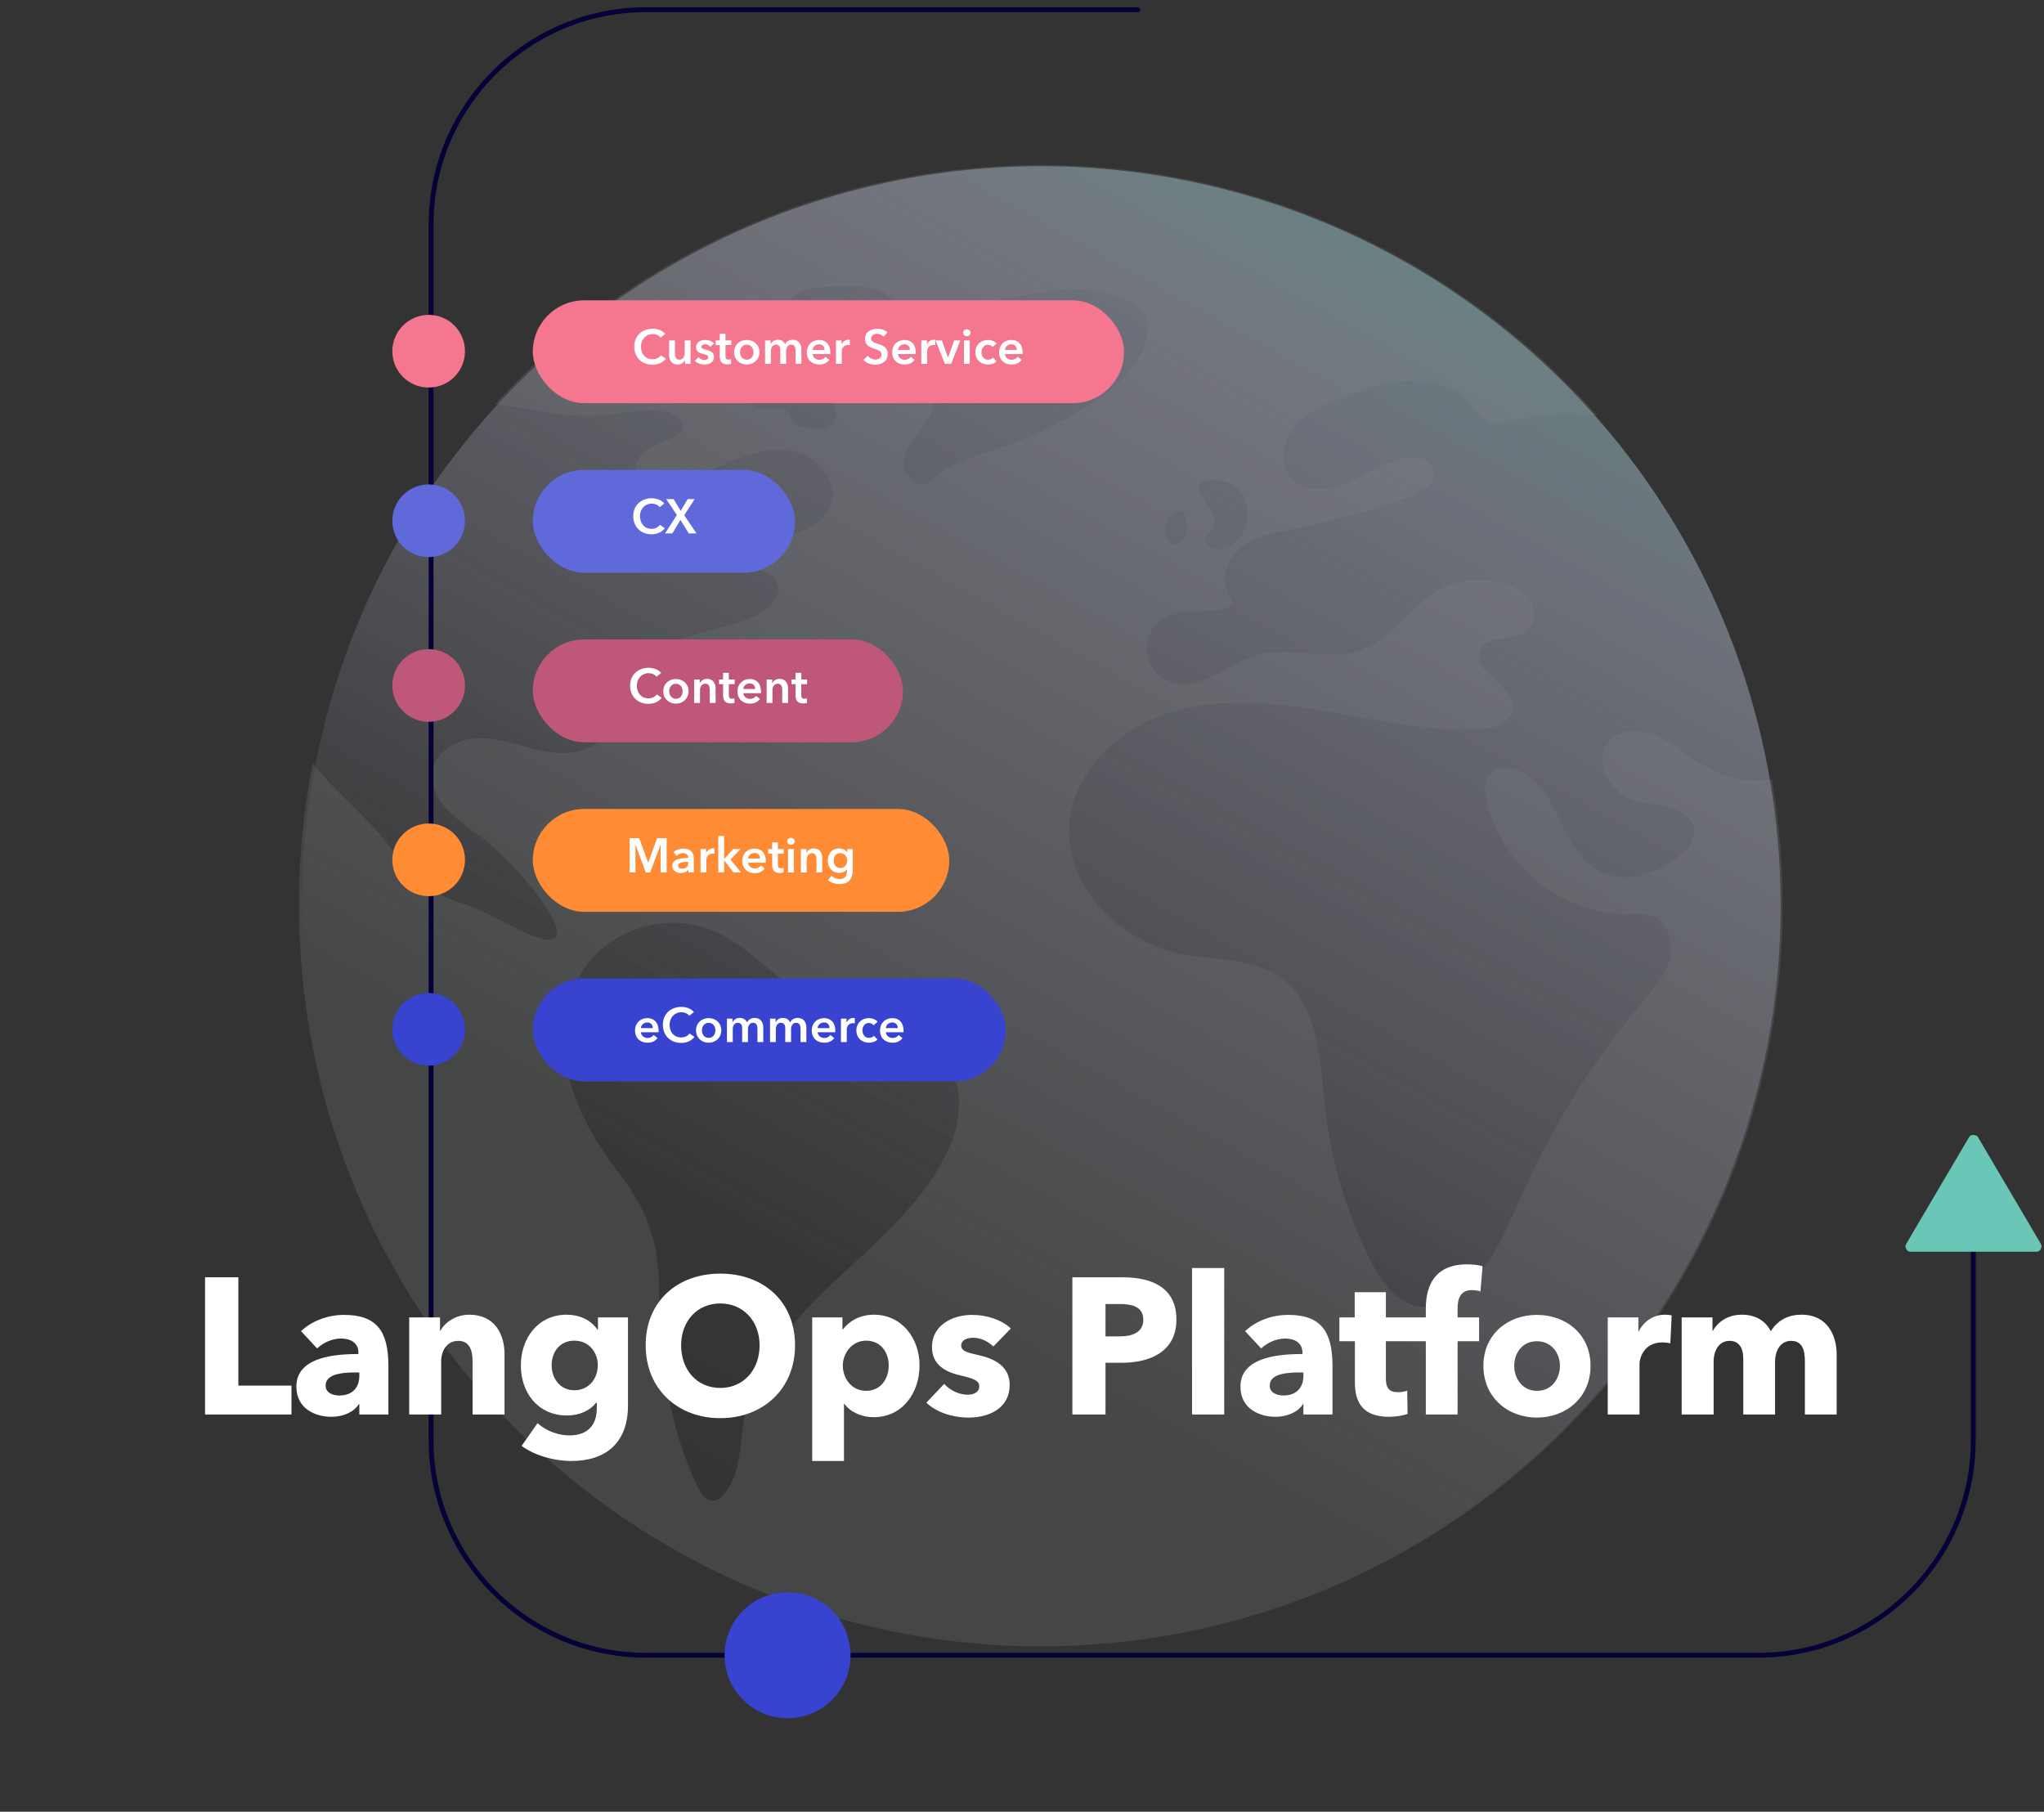 <svg xmlns="http://www.w3.org/2000/svg" width="422" height="374" viewBox="0 0 422 374" fill="none"><rect x="0" y="0" width="422" height="374" fill="#333333" stroke="none"/><g opacity="0.1"><circle cx="215" cy="187" r="152.685" transform="rotate(75 215 187)" fill="url(#paint0_linear_17_2373)"></circle><g style="mix-blend-mode:lighten"><path fill-rule="evenodd" clip-rule="evenodd" d="M363.803 161.115C358.631 161.438 353.576 159.307 349.271 156.415C346.685 154.659 344.099 152.542 341.178 151.509C338.256 150.476 334.481 150.579 332.309 152.877C328.637 156.751 332.309 163.736 337.48 165.26C339.988 165.996 342.651 165.905 345.173 166.706C347.694 167.506 350.06 169.688 349.762 172.271C349.418 173.886 348.499 175.321 347.176 176.312C342.367 180.508 335.024 182.832 329.555 179.514C321.875 174.866 321.694 161.851 313.2 158.933C310.873 158.132 307.731 158.662 306.813 160.947C306.477 161.992 306.437 163.109 306.697 164.175C309.024 178.055 322.599 189.146 336.691 188.707C337.986 188.575 339.293 188.636 340.57 188.888C344.061 189.843 345.612 194.233 344.772 197.758C343.931 201.283 341.436 204.111 339.096 206.874C329.054 218.773 320.733 232.02 314.377 246.229C310.795 254.247 307.395 263.104 299.948 267.778C298.102 269.055 295.91 269.74 293.665 269.741C288.636 269.534 285.197 264.692 282.947 260.186C277.923 250.213 274.735 239.42 273.535 228.32C272.514 218.688 272.242 207.39 264.33 201.774C258.615 197.72 250.962 198.301 244.071 196.971C231.142 194.492 219.506 182.768 220.799 169.65C221.859 158.985 231.039 150.45 241.265 147.183C251.492 143.917 262.584 144.937 273.173 146.718C283.762 148.5 294.363 151.018 305.094 150.592C308.235 150.463 312.192 149.301 312.45 146.176C312.838 141.373 303.814 138.92 305.559 134.439C306.955 130.863 312.98 132.606 315.682 129.869C317.441 128.087 316.975 124.924 315.256 123.09C313.395 121.383 311.023 120.335 308.507 120.108C305.725 119.584 302.86 119.699 300.129 120.443C292.372 122.819 288.248 131.754 280.581 134.297C273.949 136.505 266.489 133.277 259.766 135.175C253.496 136.931 247.729 142.922 241.666 140.766C240.288 140.272 239.088 139.382 238.216 138.207C237.345 137.033 236.842 135.627 236.77 134.166C236.698 132.706 237.061 131.258 237.812 130.003C238.564 128.749 239.671 127.745 240.994 127.119C244.73 125.337 249.32 126.873 253.211 125.479C253.457 125.424 253.687 125.314 253.884 125.157C254.081 125.001 254.24 124.802 254.349 124.575C254.543 123.968 254.077 123.374 253.728 122.845C251.686 119.694 253.392 115.24 256.314 112.954C259.236 110.669 263.166 109.972 266.851 109.236C275.03 107.589 283.086 105.385 290.963 102.638C293.639 101.708 296.897 99.565 295.927 96.905C295.359 95.317 293.458 94.607 291.764 94.555C287.278 94.4 283.322 97.241 279.288 99.216C275.255 101.192 269.786 102.109 266.722 98.829C263.903 95.821 264.834 90.682 267.601 87.622C270.367 84.562 274.414 83.09 278.293 81.708C282.348 80.045 286.625 78.984 290.989 78.558C295.346 78.338 300.039 79.565 302.961 82.78C304.628 84.588 305.986 87.131 308.429 87.519C309.566 87.594 310.705 87.436 311.778 87.054C317.646 85.572 323.729 85.135 329.749 85.763C315.547 69.709 298.128 56.812 278.62 47.906C259.112 39 237.949 34.283 216.5 34.062C195.051 33.84 173.795 38.119 154.106 46.62C134.418 55.121 116.736 67.656 102.205 83.413C108.76 84.097 115.276 86.124 121.882 85.879C126.95 85.698 131.992 84.187 136.996 84.91C139.09 85.207 141.65 86.924 140.745 88.784C140.403 89.4 139.867 89.886 139.219 90.165C137.384 91.147 135.276 91.624 133.57 92.812C131.863 94 130.622 96.324 131.592 98.158C132.561 99.991 134.966 100.288 136.983 100.082C141.728 99.591 146.033 97.318 150.454 95.459C154.876 93.6 159.711 92.128 164.327 93.303C168.942 94.478 172.924 99.255 171.606 103.839C170.701 107.002 167.624 109.133 164.443 110.024C161.263 110.914 157.901 110.811 154.604 111.082C153.312 111.186 151.579 111.612 151.269 112.942C151.211 113.244 151.214 113.556 151.279 113.857C151.343 114.159 151.467 114.445 151.644 114.698C153.557 117.706 159.039 116.996 160.448 120.262C161.612 122.974 158.845 125.737 156.182 127.015C151.967 129.029 147.287 129.83 142.814 131.199C138.34 132.567 133.764 134.672 131.178 138.507C127.894 143.206 127.7 150.024 123.11 153.445C119.814 155.912 115.237 155.757 111.216 154.853C107.195 153.949 103.252 152.374 99.115 152.387C94.978 152.4 90.453 154.556 89.418 158.533C88.656 161.502 90.039 164.653 92.082 166.925C94.276 169.064 96.67 170.988 99.231 172.671C105.825 177.668 116.556 190.257 114.823 193.265C113.091 196.273 102.567 188.978 96.451 186.809C93.983 186.089 91.603 185.097 89.354 183.852C84.868 181.038 81.946 176.364 78.507 172.348C74.098 167.183 68.642 162.897 64.57 157.551C60.258 179.571 60.849 202.268 66.302 224.034C71.755 245.8 81.935 266.101 96.122 283.499C110.308 300.896 128.153 314.964 148.392 324.705C168.63 334.446 190.766 339.621 213.231 339.864C235.696 340.106 257.939 335.411 278.384 326.109C298.829 316.808 316.974 303.129 331.534 286.042C346.094 268.954 356.712 248.878 362.635 227.235C368.558 205.592 369.64 182.913 365.807 160.805C365.15 160.969 364.479 161.073 363.803 161.115ZM248.88 99.359C249.677 99.083 250.523 98.978 251.363 99.052C252.203 99.125 253.018 99.375 253.754 99.785C254.512 100.088 255.208 100.525 255.81 101.076C256.578 101.884 257.095 102.898 257.297 103.994C257.778 105.937 257.568 107.986 256.702 109.791C256.26 110.682 255.619 111.459 254.827 112.061C254.035 112.664 253.115 113.075 252.138 113.264C251.324 113.433 250.477 113.295 249.759 112.877C249.406 112.659 249.135 112.331 248.988 111.943C248.841 111.556 248.826 111.131 248.945 110.734C249.203 110.036 249.94 109.636 250.354 109.003C250.613 108.468 250.724 107.874 250.676 107.282C250.628 106.689 250.423 106.121 250.082 105.634C249.392 104.667 248.77 103.653 248.221 102.599C247.781 101.476 246.385 99.927 248.88 99.359ZM240.774 108.397C240.905 107.543 241.272 106.743 241.834 106.085C242.122 105.763 242.515 105.553 242.943 105.491C243.371 105.43 243.807 105.521 244.174 105.75C244.617 106.428 244.921 107.187 245.066 107.983C245.129 109.044 244.93 110.104 244.484 111.069C244.242 111.542 243.842 111.916 243.354 112.128C242.866 112.34 242.32 112.377 241.808 112.231C240.476 111.676 240.451 109.804 240.774 108.397ZM158.16 71.444C158.445 70.654 158.952 69.963 159.621 69.455C161.029 68.26 162.713 67.434 164.521 67.053L164.004 66.111C162.323 65.259 162.426 62.612 163.758 61.282C165.225 60.1 167.045 59.441 168.929 59.41C172.719 58.885 176.568 58.964 180.332 59.642C182.181 60.042 184.34 61.114 184.34 63.012C184.265 63.66 184.008 64.272 183.599 64.78C183.189 65.287 182.644 65.668 182.026 65.879C180.824 66.382 179.44 66.498 178.251 66.898C175.807 67.673 173.855 69.481 171.67 70.85C168.215 73.011 164.185 74.073 160.112 73.897C159.667 73.908 159.226 73.82 158.819 73.638C158.493 73.388 158.254 73.041 158.135 72.647C158.017 72.253 158.026 71.832 158.16 71.444ZM171.619 87.867C170.758 88.43 169.734 88.689 168.71 88.603C166.99 88.603 165.077 88.474 163.9 87.209C163.406 86.539 162.973 85.826 162.607 85.078C161.314 82.987 157.436 86.059 154.204 82.612C150.972 79.165 151.489 77.138 152.807 76.711C157.294 75.24 159.75 76.479 163.15 77.267C166.571 77.943 169.609 79.885 171.657 82.702C172.692 84.278 173.092 86.666 171.619 87.867ZM195.175 238.572C190.003 248.901 180.707 256.584 172.252 264.537C163.797 272.491 155.548 281.774 153.57 293.201C152.665 298.482 152.963 304.434 149.446 308.476C148.921 309.175 148.14 309.639 147.274 309.767C145.748 309.87 144.688 308.321 144.055 306.965C138.198 294.854 136.298 281.142 136.078 267.752C136.135 264.559 135.918 261.367 135.431 258.211C134.932 255.967 134.271 253.762 133.453 251.613C131.978 248.242 130.074 245.074 127.791 242.187C123.059 235.951 118.921 229.056 117.228 221.425C115.534 213.795 116.543 205.286 121.262 199.037C124.129 195.4 128.054 192.741 132.497 191.423C136.939 190.105 141.682 190.194 146.072 191.677C151.243 193.549 155.497 197.268 159.685 200.818C166.796 206.835 174.54 212.775 183.707 214.466C186.37 214.97 189.176 215.112 191.606 216.299C193.443 217.321 194.991 218.789 196.108 220.568C197.224 222.346 197.873 224.378 197.993 226.474C198.184 230.689 197.209 234.874 195.175 238.572ZM205.517 92.864C203.397 93.535 201.173 94.052 199.053 94.904C196.439 96.07 194.009 97.61 191.839 99.475C189.732 100.985 186.668 98.506 186.577 95.911C186.487 93.316 188.258 91.056 189.848 89.003C191.438 86.95 193.054 84.549 192.679 81.966C192.304 79.384 189.757 77.305 187.198 76.221C186.144 75.936 185.207 75.326 184.521 74.478C183.72 73.186 184.405 71.444 185.349 70.243C188.322 66.369 193.365 64.884 198.083 63.787C202.117 62.819 206.164 61.966 210.223 61.205C217.864 59.758 226.113 58.622 233.107 62.057C234.441 62.602 235.574 63.544 236.352 64.755C236.86 65.76 237.08 66.887 236.986 68.009C236.753 73.871 232.021 78.519 227.25 81.954C220.604 86.696 213.259 90.377 205.479 92.864H205.517Z" fill="#EBF1F7"></path></g></g><circle opacity="0.5" cx="214.97" cy="186.97" r="152.66" transform="rotate(75 214.97 186.97)" fill="url(#paint1_linear_17_2373)"></circle><path d="M234.9 2H133.4C108.9 2 89 21.9 89 46.4V297.3C89 321.8 108.9 341.7 133.4 341.7H363C387.5 341.7 407.4 321.8 407.4 297.3V257.4" stroke="#040237" stroke-miterlimit="10" stroke-linecap="round" stroke-linejoin="round"></path><path d="M149.601 341.699C149.601 348.899 155.401 354.699 162.601 354.699C169.801 354.699 175.601 348.899 175.601 341.699C175.601 334.499 169.801 328.699 162.601 328.699C155.401 328.699 149.601 334.499 149.601 341.699Z" fill="#3843D0"></path><path d="M408.4 234.8L421.3 256.7C421.4 256.9 421.5 257.1 421.5 257.3C421.5 257.5 421.4 257.7 421.3 257.9C421.2 258.1 421.1 258.2 420.9 258.3C420.7 258.4 420.5 258.4 420.3 258.4H394.6C394.4 258.4 394.2 258.4 394 258.3C393.8 258.2 393.7 258.1 393.6 257.9C393.5 257.7 393.4 257.5 393.4 257.3C393.4 257.1 393.5 256.9 393.6 256.7L406.5 234.8C406.6 234.6 406.7 234.5 406.9 234.4C407.1 234.3 407.3 234.3 407.4 234.3C407.6 234.3 407.8 234.3 407.9 234.4C408.2 234.5 408.3 234.6 408.4 234.8Z" fill="#6AC7B7"></path><path d="M81 72.5C81 76.654 84.346 80 88.5 80C92.654 80 96 76.654 96 72.5C96 68.346 92.654 65 88.5 65C84.404 65 81 68.346 81 72.5Z" fill="#F5768F"></path><path d="M81 107.5C81 111.654 84.346 115 88.5 115C92.654 115 96 111.654 96 107.5C96 103.346 92.654 100 88.5 100C84.404 100 81 103.346 81 107.5Z" fill="#6069D9"></path><path d="M81 141.5C81 145.654 84.346 149 88.5 149C92.654 149 96 145.654 96 141.5C96 137.346 92.654 134 88.5 134C84.404 134 81 137.346 81 141.5Z" fill="#BF5878"></path><path d="M81 177.5C81 181.654 84.346 185 88.5 185C92.654 185 96 181.654 96 177.5C96 173.346 92.654 170 88.5 170C84.404 170 81 173.346 81 177.5Z" fill="#FF8B35"></path><path d="M81 212.5C81 216.654 84.346 220 88.5 220C92.654 220 96 216.654 96 212.5C96 208.346 92.654 205 88.5 205C84.404 205 81 208.346 81 212.5Z" fill="#3843D0"></path><rect width="0.01" height="0.01" transform="translate(323 308)" fill="white"></rect><path d="M60.174 292H42.334V263.68H49.214V286.04H60.174V292ZM68.429 292.48C65.269 292.48 61.189 290.92 61.189 286.24C61.189 280.52 68.109 279.52 73.869 279.52H73.989V279.2C73.989 277.24 72.429 276.32 70.389 276.32C68.509 276.32 66.669 277.24 65.469 278.36L62.149 274.8C64.469 272.6 67.789 271.44 71.029 271.44C77.709 271.44 80.189 274.72 80.189 281.96V288.84V292H74.189V289.88H74.069C73.069 291.52 70.789 292.48 68.429 292.48ZM70.069 288.08C72.709 288.08 74.189 286.48 74.189 284V283.32H73.349C70.469 283.32 67.229 283.68 67.229 286.04C67.229 287.56 68.749 288.08 70.069 288.08ZM91.085 292H84.485V276.56V271.96H90.845V274.72H90.925C91.845 272.96 94.125 271.4 96.885 271.4C102.245 271.4 104.165 275.56 104.165 279.56V292H97.565V281C97.565 278.8 96.965 276.8 94.605 276.8C92.285 276.8 91.085 278.8 91.085 281.08V292ZM117.933 301.6C114.453 301.6 110.373 300.48 107.693 298.48L110.973 293.8C112.893 295.48 115.333 296.32 117.573 296.32C121.413 296.32 123.213 294.08 123.213 290.76V289.56H123.093C121.853 291.16 119.693 292.2 117.053 292.2C111.013 292.2 107.533 287.44 107.533 281.88C107.533 276.32 111.013 271.4 117.013 271.4C119.493 271.4 121.973 272.4 123.373 274.52H123.453V271.96H129.653V290.12C129.653 297.92 125.013 301.6 117.933 301.6ZM118.573 287C121.573 287 123.413 284.6 123.413 281.84C123.413 279.08 121.533 276.76 118.573 276.76C115.613 276.76 113.893 279.04 113.893 281.84C113.893 284.52 115.613 287 118.573 287ZM148.702 292.76C139.862 292.76 133.302 286.68 133.302 277.72C133.302 268.64 139.862 262.92 148.702 262.92C157.582 262.92 164.142 268.64 164.142 277.72C164.142 286.68 157.582 292.76 148.702 292.76ZM148.702 286.52C153.462 286.52 156.822 282.84 156.822 277.72C156.822 272.76 153.502 269.08 148.702 269.08C143.902 269.08 140.622 272.76 140.622 277.72C140.622 282.84 143.942 286.52 148.702 286.52ZM174.245 301.6H167.685V271.96H173.925V274.4H174.045C175.245 272.8 177.485 271.4 180.405 271.4C186.205 271.4 189.845 276.28 189.845 281.88C189.845 287.48 186.365 292.56 180.365 292.56C177.925 292.56 175.565 291.52 174.325 289.8H174.245V301.6ZM178.805 287.12C181.925 287.12 183.485 284.52 183.485 281.88C183.485 279.28 181.925 276.76 178.805 276.76C175.845 276.76 174.005 279.4 174.005 281.92C174.005 284.56 175.845 287.12 178.805 287.12ZM199.934 292.64C196.694 292.64 193.334 291.56 191.254 289.56L194.934 285.68C196.094 286.96 197.894 287.92 199.814 287.92C200.894 287.92 202.174 287.48 202.174 286.2C202.174 284.96 200.934 284.56 198.214 283.92C195.454 283.28 192.414 281.88 192.414 278.12C192.414 273.36 196.894 271.44 200.694 271.44C203.654 271.44 206.734 272.4 208.694 274.24L205.094 277.96C204.054 276.96 202.534 276.16 200.934 276.16C199.694 276.16 198.454 276.6 198.454 277.76C198.454 278.88 199.534 279.2 202.094 279.76C205.134 280.44 208.454 281.96 208.454 285.84C208.454 290.88 204.014 292.64 199.934 292.64ZM228.241 292H221.401V263.68H231.801C238.001 263.68 242.881 265.92 242.881 272.4C242.881 278.96 237.561 281.32 231.641 281.32H228.241V292ZM228.241 269.2V275.88H231.121C233.681 275.88 236.041 275.12 236.041 272.44C236.041 269.72 233.681 269.2 231.241 269.2H228.241ZM252.747 292H246.107V261.76H252.747V292ZM263.341 292.48C260.181 292.48 256.101 290.92 256.101 286.24C256.101 280.52 263.021 279.52 268.781 279.52H268.901V279.2C268.901 277.24 267.341 276.32 265.301 276.32C263.421 276.32 261.581 277.24 260.381 278.36L257.061 274.8C259.381 272.6 262.701 271.44 265.941 271.44C272.621 271.44 275.101 274.72 275.101 281.96V288.84V292H269.101V289.88H268.981C267.981 291.52 265.701 292.48 263.341 292.48ZM264.981 288.08C267.621 288.08 269.101 286.48 269.101 284V283.32H268.261C265.381 283.32 262.141 283.68 262.141 286.04C262.141 287.56 263.661 288.08 264.981 288.08ZM286.807 292.48C281.487 292.48 279.727 289.64 279.727 285.4V276.88H276.527V271.96H279.687V266.76H286.127V271.96H290.807V276.88H286.127V284.6C286.127 286.44 286.727 287.4 288.607 287.4C289.247 287.4 290.047 287.28 290.527 287.08L290.607 291.88C289.727 292.2 288.207 292.48 286.807 292.48ZM300.93 292H294.37V276.88H290.73V271.96H294.37V270.16C294.37 265.28 296.29 261 302.93 261C304.05 261 305.21 261.12 306.09 261.4L305.65 266.6C305.17 266.44 304.49 266.32 303.85 266.32C301.45 266.32 300.93 268.24 300.93 270.08V271.96H305.37V276.88H300.93V292ZM317.3 292.64C311.3 292.64 306.26 288.48 306.26 281.96C306.26 275.44 311.3 271.44 317.3 271.44C323.34 271.44 328.38 275.44 328.38 281.96C328.38 288.48 323.34 292.64 317.3 292.64ZM317.34 287.12C320.42 287.12 322.06 284.52 322.06 281.96C322.06 279.4 320.38 276.88 317.3 276.88C314.22 276.88 312.62 279.4 312.62 281.96C312.62 284.52 314.26 287.12 317.34 287.12ZM338.493 292H331.933V277.04V271.96H338.253V274.84H338.333C339.333 272.84 341.293 271.4 343.733 271.4C344.253 271.4 344.813 271.44 345.133 271.56L344.853 277.32C344.253 277.16 343.693 277.12 343.173 277.12C339.653 277.12 338.493 280 338.493 281.64V292ZM371.953 271.4C377.353 271.4 379.193 275.8 379.193 279.56V292H372.633V281C372.633 278.72 372.113 276.8 369.793 276.8C367.553 276.8 366.473 278.88 366.473 281.12V292H359.913V280.52C359.913 278.24 359.033 276.8 357.073 276.8C354.993 276.8 353.793 278.68 353.793 281.08V292H347.193V276.36V271.96H353.553V274.72H353.633C354.553 273.04 356.593 271.4 359.593 271.4C362.473 271.4 364.473 272.64 365.593 274.8C366.913 272.72 368.953 271.4 371.953 271.4Z" fill="white"></path><rect x="110" y="202" width="97.661" height="21.231" rx="10.615" fill="#3843D0"></rect><path d="M133.691 215.255C132.211 215.255 131.111 214.305 131.111 212.745C131.111 211.195 132.201 210.175 133.651 210.175C134.991 210.175 135.971 211.045 135.971 212.775C135.971 212.885 135.971 212.985 135.961 213.095H132.311C132.361 213.775 132.981 214.275 133.681 214.275C134.281 214.275 134.681 214.035 134.951 213.655L135.751 214.295C135.281 214.935 134.601 215.255 133.691 215.255ZM132.311 212.235H134.771C134.771 211.615 134.421 211.075 133.641 211.075C132.931 211.075 132.361 211.565 132.311 212.235ZM140.633 215.295C138.423 215.295 136.853 213.765 136.853 211.555C136.853 209.285 138.513 207.855 140.693 207.855C141.613 207.855 142.703 208.195 143.263 208.935L142.303 209.695C141.933 209.185 141.263 208.965 140.693 208.965C139.233 208.965 138.243 210.095 138.243 211.555C138.243 213.095 139.183 214.165 140.643 214.165C141.403 214.165 142.003 213.835 142.363 213.345L143.373 214.055C142.753 214.835 141.833 215.295 140.633 215.295ZM146.309 215.255C144.859 215.255 143.699 214.205 143.699 212.695C143.699 211.185 144.859 210.175 146.309 210.175C147.759 210.175 148.919 211.185 148.919 212.695C148.919 214.205 147.759 215.255 146.309 215.255ZM146.309 214.255C147.259 214.255 147.699 213.445 147.699 212.695C147.699 211.945 147.259 211.155 146.309 211.155C145.359 211.155 144.919 211.945 144.919 212.695C144.919 213.445 145.359 214.255 146.309 214.255ZM155.813 210.135C157.063 210.135 157.583 211.095 157.583 212.075V215.115H156.383V212.415C156.383 211.845 156.253 211.135 155.483 211.135C154.733 211.135 154.423 211.835 154.423 212.455V215.115H153.223V212.175C153.223 211.585 152.943 211.135 152.333 211.135C151.613 211.135 151.283 211.795 151.283 212.435V215.115H150.083V211.315V210.275H151.223V211.045H151.243C151.453 210.575 151.963 210.135 152.733 210.135C153.483 210.135 153.973 210.505 154.233 211.045C154.553 210.455 155.093 210.135 155.813 210.135ZM164.709 210.135C165.959 210.135 166.479 211.095 166.479 212.075V215.115H165.279V212.415C165.279 211.845 165.149 211.135 164.379 211.135C163.629 211.135 163.319 211.835 163.319 212.455V215.115H162.119V212.175C162.119 211.585 161.839 211.135 161.229 211.135C160.509 211.135 160.179 211.795 160.179 212.435V215.115H158.979V211.315V210.275H160.119V211.045H160.139C160.349 210.575 160.859 210.135 161.629 210.135C162.379 210.135 162.869 210.505 163.129 211.045C163.449 210.455 163.989 210.135 164.709 210.135ZM170.175 215.255C168.695 215.255 167.595 214.305 167.595 212.745C167.595 211.195 168.685 210.175 170.135 210.175C171.475 210.175 172.455 211.045 172.455 212.775C172.455 212.885 172.455 212.985 172.445 213.095H168.795C168.845 213.775 169.465 214.275 170.165 214.275C170.765 214.275 171.165 214.035 171.435 213.655L172.235 214.295C171.765 214.935 171.085 215.255 170.175 215.255ZM168.795 212.235H171.255C171.255 211.615 170.905 211.075 170.125 211.075C169.415 211.075 168.845 211.565 168.795 212.235ZM174.818 215.115H173.618V211.215V210.275H174.768V211.075H174.788C175.048 210.525 175.558 210.135 176.188 210.135C176.278 210.135 176.398 210.145 176.478 210.165V211.265C176.318 211.225 176.218 211.215 176.108 211.215C175.028 211.215 174.818 212.155 174.818 212.505V215.115ZM179.404 215.255C177.984 215.255 176.804 214.315 176.804 212.715C176.804 211.155 177.964 210.175 179.374 210.175C180.074 210.175 180.804 210.455 181.184 210.925L180.364 211.645C180.174 211.375 179.764 211.175 179.374 211.175C178.494 211.175 178.054 211.965 178.054 212.715C178.054 213.465 178.504 214.255 179.414 214.255C179.784 214.255 180.194 214.105 180.424 213.825L181.174 214.585C180.774 215.015 180.114 215.255 179.404 215.255ZM184.267 215.255C182.787 215.255 181.687 214.305 181.687 212.745C181.687 211.195 182.777 210.175 184.227 210.175C185.567 210.175 186.547 211.045 186.547 212.775C186.547 212.885 186.547 212.985 186.537 213.095H182.887C182.937 213.775 183.557 214.275 184.257 214.275C184.857 214.275 185.257 214.035 185.527 213.655L186.327 214.295C185.857 214.935 185.177 215.255 184.267 215.255ZM182.887 212.235H185.347C185.347 211.615 184.997 211.075 184.217 211.075C183.507 211.075 182.937 211.565 182.887 212.235Z" fill="white"></path><rect x="110" y="167" width="85.984" height="21.231" rx="10.615" fill="#FF8B35"></rect><path d="M131.197 180.115H129.997V173.035H131.967L133.807 178.065H133.837L135.657 173.035H137.637V180.115H136.387V174.425H136.367L134.217 180.115H133.337L131.217 174.425H131.197V180.115ZM140.597 180.235C139.827 180.235 138.797 179.865 138.797 178.745C138.797 177.325 140.577 177.115 142.067 177.115H142.097V176.995C142.097 176.405 141.597 176.115 140.997 176.115C140.487 176.115 139.997 176.355 139.687 176.665L139.067 175.935C139.607 175.435 140.367 175.175 141.097 175.175C142.817 175.175 143.237 176.235 143.237 177.195V179.325V180.115H142.117V179.505H142.087C141.847 179.925 141.277 180.235 140.597 180.235ZM140.837 179.325C141.657 179.325 142.097 178.855 142.097 178.095V177.925H141.827C141.067 177.925 139.997 178.015 139.997 178.725C139.997 179.185 140.427 179.325 140.837 179.325ZM145.835 180.115H144.635V176.215V175.275H145.785V176.075H145.805C146.065 175.525 146.575 175.135 147.205 175.135C147.295 175.135 147.415 175.145 147.495 175.165V176.265C147.335 176.225 147.235 176.215 147.125 176.215C146.045 176.215 145.835 177.155 145.835 177.505V180.115ZM149.497 180.115H148.297V172.555H149.497V177.315H149.527L151.347 175.275H152.887L150.807 177.465L153.017 180.115H151.427L149.527 177.635H149.497V180.115ZM155.831 180.255C154.351 180.255 153.251 179.305 153.251 177.745C153.251 176.195 154.341 175.175 155.791 175.175C157.131 175.175 158.111 176.045 158.111 177.775C158.111 177.885 158.111 177.985 158.101 178.095H154.451C154.501 178.775 155.121 179.275 155.821 179.275C156.421 179.275 156.821 179.035 157.091 178.655L157.891 179.295C157.421 179.935 156.741 180.255 155.831 180.255ZM154.451 177.235H156.911C156.911 176.615 156.561 176.075 155.781 176.075C155.071 176.075 154.501 176.565 154.451 177.235ZM160.983 180.215C159.713 180.215 159.423 179.435 159.423 178.515V176.235H158.583V175.275H159.423V173.905H160.603V175.275H161.803V176.235H160.603V178.505C160.603 178.935 160.703 179.245 161.233 179.245C161.393 179.245 161.603 179.215 161.743 179.145L161.783 180.085C161.573 180.165 161.253 180.215 160.983 180.215ZM163.282 174.405C162.842 174.405 162.522 174.065 162.522 173.685C162.522 173.305 162.842 172.965 163.282 172.965C163.722 172.965 164.062 173.275 164.062 173.685C164.062 174.095 163.722 174.405 163.282 174.405ZM163.892 180.115H162.692V175.275H163.892V180.115ZM166.548 180.115H165.348V176.325V175.275H166.488V176.045H166.508C166.718 175.565 167.288 175.135 167.998 175.135C169.248 175.135 169.768 176.095 169.768 177.075V180.115H168.568V177.415C168.568 176.845 168.438 176.135 167.668 176.135C166.908 176.135 166.548 176.795 166.548 177.435V180.115ZM173.338 182.515C172.558 182.515 171.578 182.235 170.958 181.725L171.648 180.795C172.108 181.235 172.728 181.475 173.328 181.475C174.488 181.475 174.848 180.775 174.848 179.825V179.475H174.828C174.478 179.945 173.918 180.195 173.258 180.195C171.818 180.195 170.888 179.045 170.888 177.675C170.888 176.275 171.788 175.135 173.238 175.135C173.908 175.135 174.538 175.415 174.888 175.995H174.908V175.275H176.048V179.685C176.048 181.415 175.208 182.515 173.338 182.515ZM173.478 179.205C174.368 179.205 174.908 178.475 174.908 177.665C174.908 176.825 174.358 176.115 173.488 176.115C172.618 176.115 172.108 176.805 172.108 177.665C172.108 178.435 172.618 179.205 173.478 179.205Z" fill="white"></path><rect x="110" y="132" width="76.43" height="21.231" rx="10.615" fill="#BF5878"></rect><path d="M133.871 145.295C131.661 145.295 130.091 143.765 130.091 141.555C130.091 139.285 131.751 137.855 133.931 137.855C134.851 137.855 135.941 138.195 136.501 138.935L135.541 139.695C135.171 139.185 134.501 138.965 133.931 138.965C132.471 138.965 131.481 140.095 131.481 141.555C131.481 143.095 132.421 144.165 133.881 144.165C134.641 144.165 135.241 143.835 135.601 143.345L136.611 144.055C135.991 144.835 135.071 145.295 133.871 145.295ZM139.546 145.255C138.096 145.255 136.936 144.205 136.936 142.695C136.936 141.185 138.096 140.175 139.546 140.175C140.996 140.175 142.156 141.185 142.156 142.695C142.156 144.205 140.996 145.255 139.546 145.255ZM139.546 144.255C140.496 144.255 140.936 143.445 140.936 142.695C140.936 141.945 140.496 141.155 139.546 141.155C138.596 141.155 138.156 141.945 138.156 142.695C138.156 143.445 138.596 144.255 139.546 144.255ZM144.52 145.115H143.32V141.325V140.275H144.46V141.045H144.48C144.69 140.565 145.26 140.135 145.97 140.135C147.22 140.135 147.74 141.095 147.74 142.075V145.115H146.54V142.415C146.54 141.845 146.41 141.135 145.64 141.135C144.88 141.135 144.52 141.795 144.52 142.435V145.115ZM150.85 145.215C149.58 145.215 149.29 144.435 149.29 143.515V141.235H148.45V140.275H149.29V138.905H150.47V140.275H151.67V141.235H150.47V143.505C150.47 143.935 150.57 144.245 151.1 144.245C151.26 144.245 151.47 144.215 151.61 144.145L151.65 145.085C151.44 145.165 151.12 145.215 150.85 145.215ZM154.839 145.255C153.359 145.255 152.259 144.305 152.259 142.745C152.259 141.195 153.349 140.175 154.799 140.175C156.139 140.175 157.119 141.045 157.119 142.775C157.119 142.885 157.119 142.985 157.109 143.095H153.459C153.509 143.775 154.129 144.275 154.829 144.275C155.429 144.275 155.829 144.035 156.099 143.655L156.899 144.295C156.429 144.935 155.749 145.255 154.839 145.255ZM153.459 142.235H155.919C155.919 141.615 155.569 141.075 154.789 141.075C154.079 141.075 153.509 141.565 153.459 142.235ZM159.481 145.115H158.281V141.325V140.275H159.421V141.045H159.441C159.651 140.565 160.221 140.135 160.931 140.135C162.181 140.135 162.701 141.095 162.701 142.075V145.115H161.501V142.415C161.501 141.845 161.371 141.135 160.601 141.135C159.841 141.135 159.481 141.795 159.481 142.435V145.115ZM165.811 145.215C164.541 145.215 164.251 144.435 164.251 143.515V141.235H163.411V140.275H164.251V138.905H165.431V140.275H166.631V141.235H165.431V143.505C165.431 143.935 165.531 144.245 166.061 144.245C166.221 144.245 166.431 144.215 166.571 144.145L166.611 145.085C166.401 145.165 166.081 145.215 165.811 145.215Z" fill="white"></path><rect x="110" y="97" width="54.138" height="21.231" rx="10.615" fill="#6069D9"></rect><path d="M134.517 110.295C132.307 110.295 130.737 108.765 130.737 106.555C130.737 104.285 132.397 102.855 134.577 102.855C135.497 102.855 136.587 103.195 137.147 103.935L136.187 104.695C135.817 104.185 135.147 103.965 134.577 103.965C133.117 103.965 132.127 105.095 132.127 106.555C132.127 108.095 133.067 109.165 134.527 109.165C135.287 109.165 135.887 108.835 136.247 108.345L137.257 109.055C136.637 109.835 135.717 110.295 134.517 110.295ZM138.819 110.115H137.299L139.749 106.335L137.549 103.035H139.069L140.529 105.455L141.969 103.035H143.419L141.259 106.365L143.799 110.115H142.209L140.479 107.335L138.819 110.115Z" fill="white"></path><rect x="110" y="62" width="122.076" height="21.231" rx="10.615" fill="#F5768F"></rect><path d="M134.726 75.295C132.516 75.295 130.946 73.765 130.946 71.555C130.946 69.285 132.606 67.855 134.786 67.855C135.706 67.855 136.796 68.195 137.356 68.935L136.396 69.695C136.026 69.185 135.356 68.965 134.786 68.965C133.326 68.965 132.336 70.095 132.336 71.555C132.336 73.095 133.276 74.165 134.736 74.165C135.496 74.165 136.096 73.835 136.456 73.345L137.466 74.055C136.846 74.835 135.926 75.295 134.726 75.295ZM139.919 75.255C138.669 75.255 138.149 74.295 138.149 73.315V70.275H139.349V72.975C139.349 73.545 139.479 74.255 140.249 74.255C141.009 74.255 141.369 73.595 141.369 72.955V70.275H142.569V74.275V75.115H141.429V74.345H141.409C141.199 74.825 140.629 75.255 139.919 75.255ZM145.409 75.255C144.669 75.255 143.899 74.975 143.439 74.465L144.229 73.725C144.489 74.065 144.939 74.325 145.459 74.325C145.809 74.325 146.229 74.185 146.229 73.755C146.229 73.355 145.859 73.235 145.129 73.065C144.419 72.895 143.709 72.605 143.709 71.705C143.709 70.635 144.669 70.175 145.619 70.175C146.309 70.175 147.029 70.415 147.419 70.905L146.639 71.595C146.429 71.315 146.029 71.075 145.589 71.075C145.209 71.075 144.819 71.215 144.819 71.595C144.819 71.965 145.189 72.065 145.859 72.225C146.569 72.395 147.409 72.715 147.409 73.655C147.409 74.825 146.459 75.255 145.409 75.255ZM150.162 75.215C148.892 75.215 148.602 74.435 148.602 73.515V71.235H147.762V70.275H148.602V68.905H149.782V70.275H150.982V71.235H149.782V73.505C149.782 73.935 149.882 74.245 150.412 74.245C150.572 74.245 150.782 74.215 150.922 74.145L150.962 75.085C150.752 75.165 150.432 75.215 150.162 75.215ZM154.181 75.255C152.731 75.255 151.571 74.205 151.571 72.695C151.571 71.185 152.731 70.175 154.181 70.175C155.631 70.175 156.791 71.185 156.791 72.695C156.791 74.205 155.631 75.255 154.181 75.255ZM154.181 74.255C155.131 74.255 155.571 73.445 155.571 72.695C155.571 71.945 155.131 71.155 154.181 71.155C153.231 71.155 152.791 71.945 152.791 72.695C152.791 73.445 153.231 74.255 154.181 74.255ZM163.684 70.135C164.934 70.135 165.454 71.095 165.454 72.075V75.115H164.254V72.415C164.254 71.845 164.124 71.135 163.354 71.135C162.604 71.135 162.294 71.835 162.294 72.455V75.115H161.094V72.175C161.094 71.585 160.814 71.135 160.204 71.135C159.484 71.135 159.154 71.795 159.154 72.435V75.115H157.954V71.315V70.275H159.094V71.045H159.114C159.324 70.575 159.834 70.135 160.604 70.135C161.354 70.135 161.844 70.505 162.104 71.045C162.424 70.455 162.964 70.135 163.684 70.135ZM169.151 75.255C167.671 75.255 166.571 74.305 166.571 72.745C166.571 71.195 167.661 70.175 169.111 70.175C170.451 70.175 171.431 71.045 171.431 72.775C171.431 72.885 171.431 72.985 171.421 73.095H167.771C167.821 73.775 168.441 74.275 169.141 74.275C169.741 74.275 170.141 74.035 170.411 73.655L171.211 74.295C170.741 74.935 170.061 75.255 169.151 75.255ZM167.771 72.235H170.231C170.231 71.615 169.881 71.075 169.101 71.075C168.391 71.075 167.821 71.565 167.771 72.235ZM173.793 75.115H172.593V71.215V70.275H173.743V71.075H173.763C174.023 70.525 174.533 70.135 175.163 70.135C175.253 70.135 175.373 70.145 175.453 70.165V71.265C175.293 71.225 175.193 71.215 175.083 71.215C174.003 71.215 173.793 72.155 173.793 72.505V75.115ZM180.695 75.295C179.775 75.295 178.825 74.945 178.265 74.285L179.165 73.445C179.515 73.925 180.155 74.225 180.715 74.225C181.305 74.225 181.995 73.935 181.995 73.175C181.995 72.435 181.255 72.225 180.365 71.945C179.505 71.675 178.575 71.255 178.575 69.935C178.575 68.495 179.885 67.855 181.165 67.855C181.875 67.855 182.685 68.105 183.225 68.615L182.405 69.515C182.135 69.165 181.605 68.905 181.105 68.905C180.525 68.905 179.855 69.185 179.855 69.875C179.855 70.525 180.405 70.715 181.205 70.965C182.115 71.245 183.275 71.645 183.275 73.035C183.275 74.555 182.085 75.295 180.695 75.295ZM186.778 75.255C185.298 75.255 184.198 74.305 184.198 72.745C184.198 71.195 185.288 70.175 186.738 70.175C188.078 70.175 189.058 71.045 189.058 72.775C189.058 72.885 189.058 72.985 189.048 73.095H185.398C185.448 73.775 186.068 74.275 186.768 74.275C187.368 74.275 187.768 74.035 188.038 73.655L188.838 74.295C188.368 74.935 187.688 75.255 186.778 75.255ZM185.398 72.235H187.858C187.858 71.615 187.508 71.075 186.728 71.075C186.018 71.075 185.448 71.565 185.398 72.235ZM191.42 75.115H190.22V71.215V70.275H191.37V71.075H191.39C191.65 70.525 192.16 70.135 192.79 70.135C192.88 70.135 193 70.145 193.08 70.165V71.265C192.92 71.225 192.82 71.215 192.71 71.215C191.63 71.215 191.42 72.155 191.42 72.505V75.115ZM196.362 75.115H195.082L193.142 70.275H194.452L195.712 73.815H195.732L197.002 70.275H198.272L196.362 75.115ZM199.599 69.405C199.159 69.405 198.839 69.065 198.839 68.685C198.839 68.305 199.159 67.965 199.599 67.965C200.039 67.965 200.379 68.275 200.379 68.685C200.379 69.095 200.039 69.405 199.599 69.405ZM200.209 75.115H199.009V70.275H200.209V75.115ZM203.985 75.255C202.565 75.255 201.385 74.315 201.385 72.715C201.385 71.155 202.545 70.175 203.955 70.175C204.655 70.175 205.385 70.455 205.765 70.925L204.945 71.645C204.755 71.375 204.345 71.175 203.955 71.175C203.075 71.175 202.635 71.965 202.635 72.715C202.635 73.465 203.085 74.255 203.995 74.255C204.365 74.255 204.775 74.105 205.005 73.825L205.755 74.585C205.355 75.015 204.695 75.255 203.985 75.255ZM208.848 75.255C207.368 75.255 206.268 74.305 206.268 72.745C206.268 71.195 207.358 70.175 208.808 70.175C210.148 70.175 211.128 71.045 211.128 72.775C211.128 72.885 211.128 72.985 211.118 73.095H207.468C207.518 73.775 208.138 74.275 208.838 74.275C209.438 74.275 209.838 74.035 210.108 73.655L210.908 74.295C210.438 74.935 209.758 75.255 208.848 75.255ZM207.468 72.235H209.928C209.928 71.615 209.578 71.075 208.798 71.075C208.088 71.075 207.518 71.565 207.468 72.235Z" fill="white"></path><defs><linearGradient id="paint0_linear_17_2373" x1="62.315" y1="43.23" x2="325.796" y2="297.936" gradientUnits="userSpaceOnUse"><stop offset="0.063" stop-color="#70CFBE"></stop><stop offset="0.412" stop-color="#D7D9F6" stop-opacity="0.625"></stop><stop offset="1" stop-color="#D7D9F6" stop-opacity="0"></stop></linearGradient><linearGradient id="paint1_linear_17_2373" x1="62.31" y1="43.223" x2="325.747" y2="297.888" gradientUnits="userSpaceOnUse"><stop offset="0.063" stop-color="#70CFBE"></stop><stop offset="0.266" stop-color="#D7D9F6" stop-opacity="0.625"></stop><stop offset="0.812" stop-color="#D7D9F6" stop-opacity="0"></stop></linearGradient></defs></svg>
